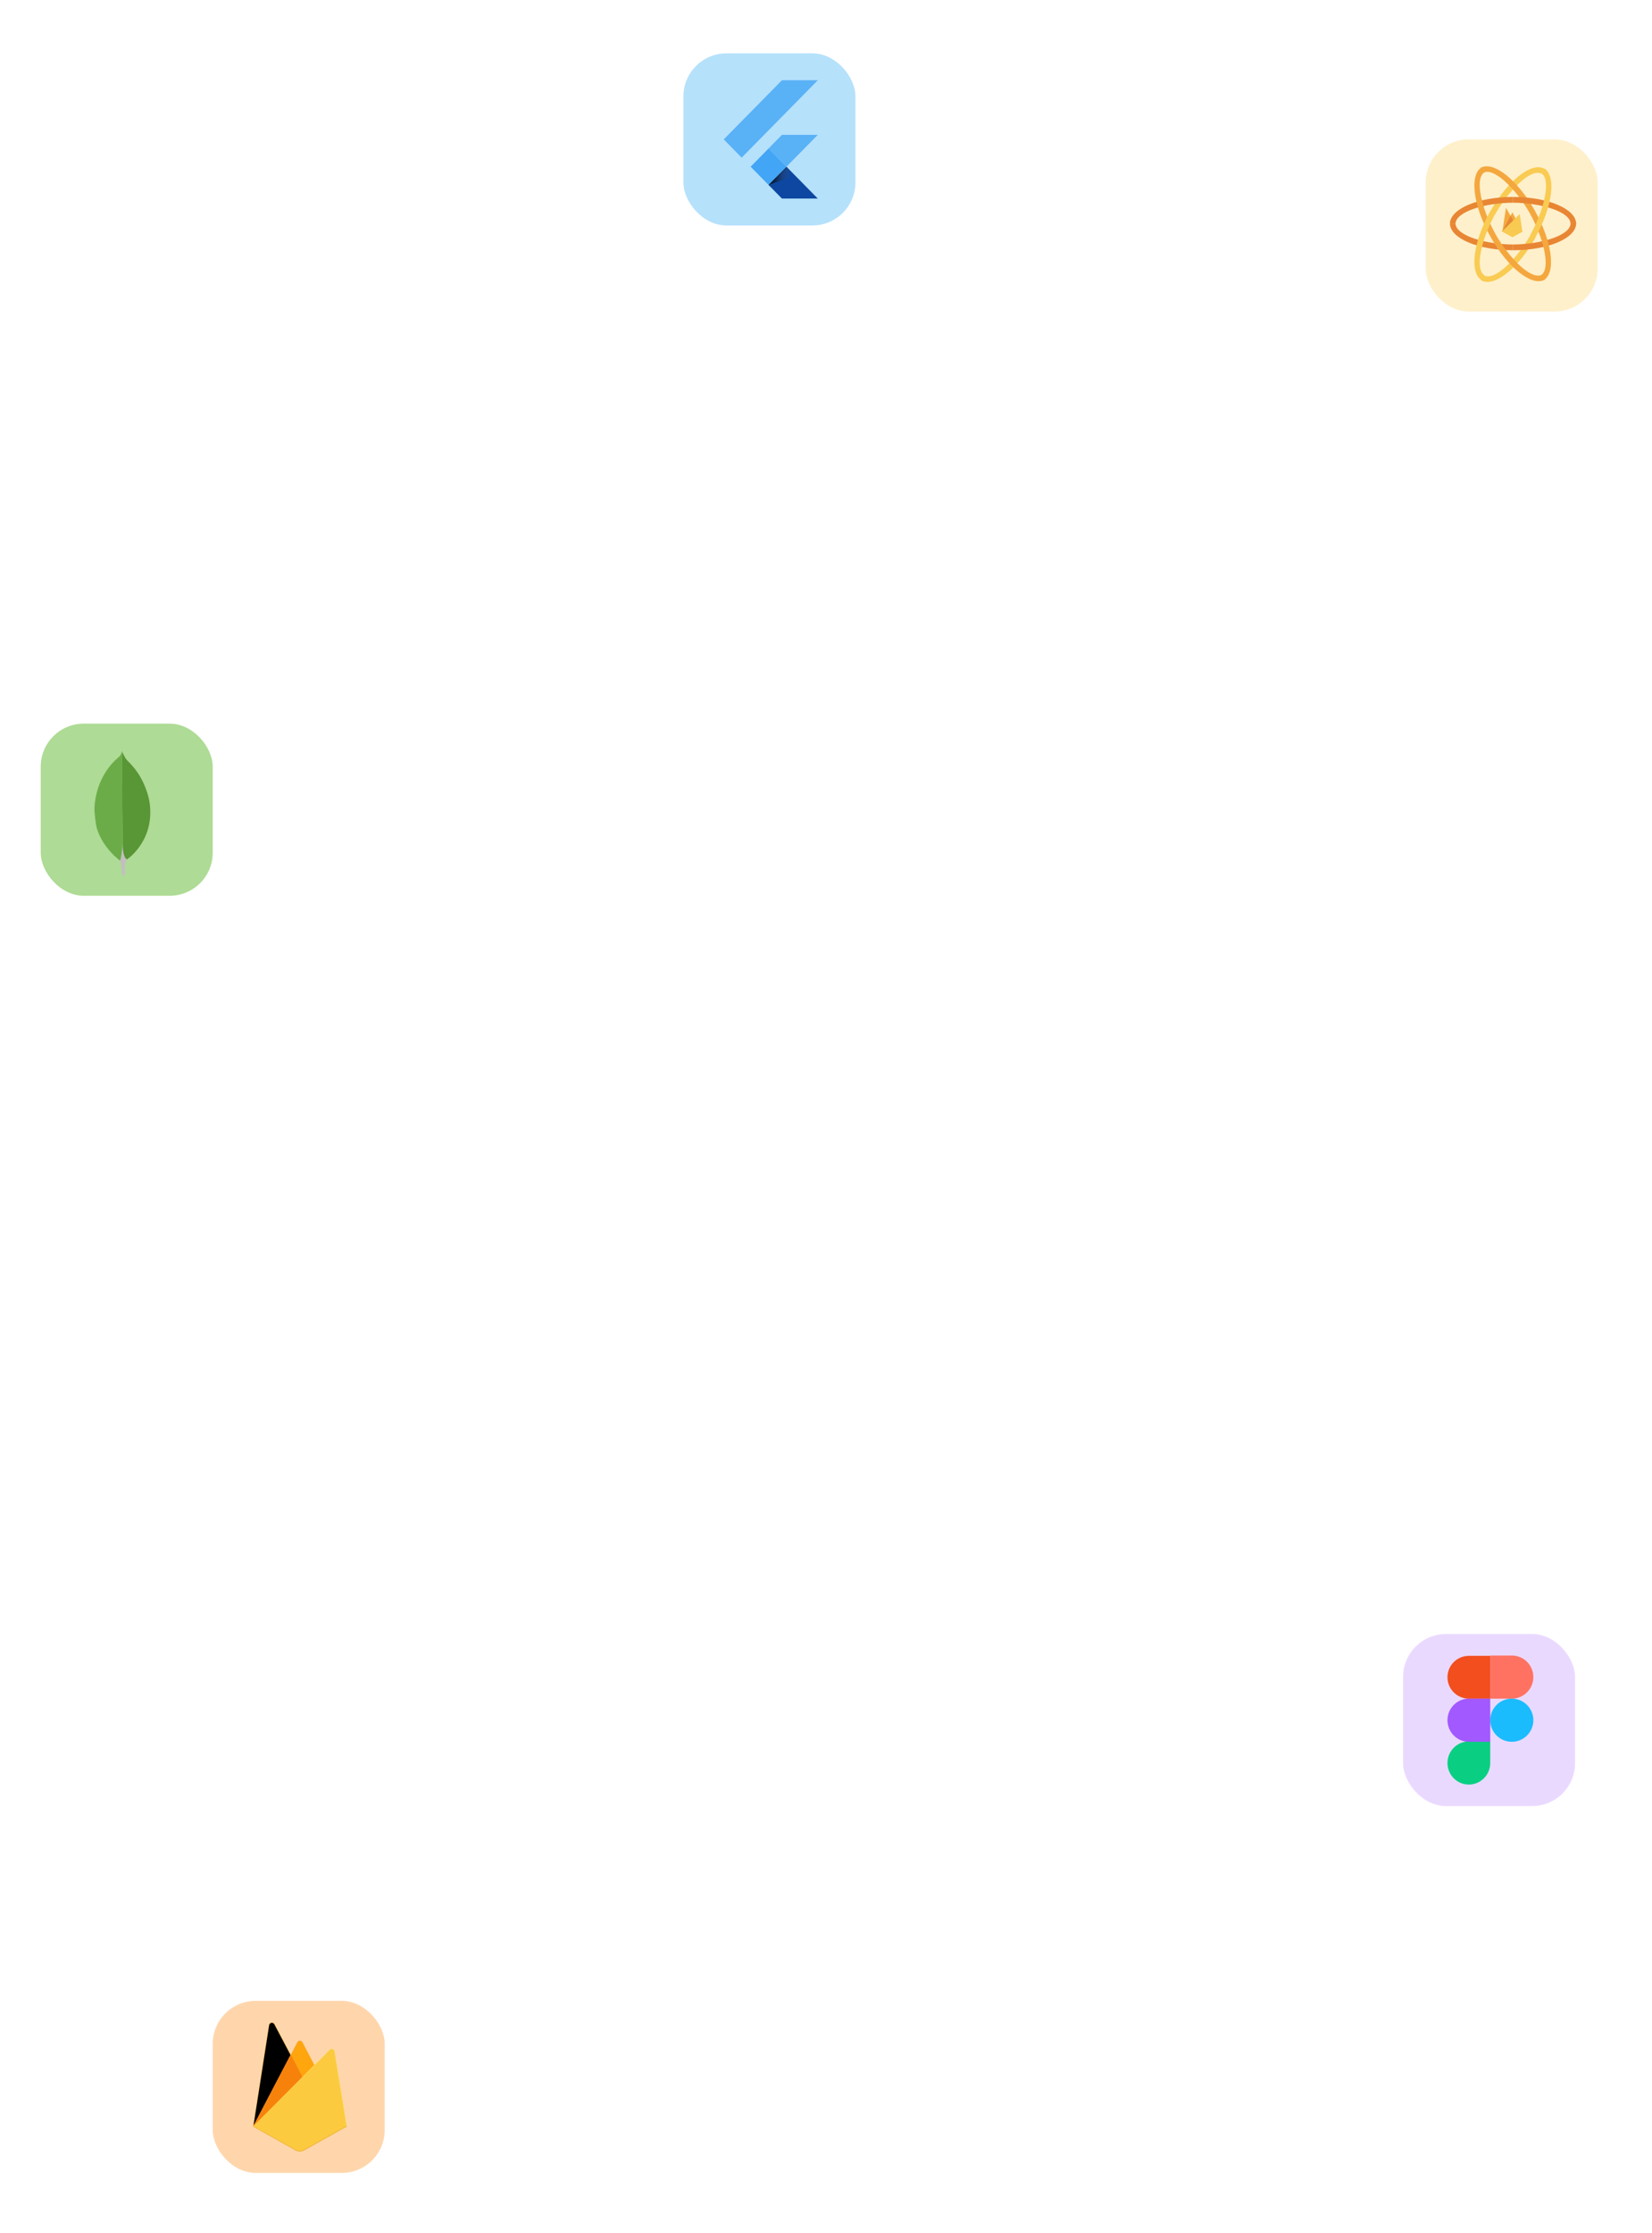 <svg width="365" height="493" viewBox="0 0 365 493" fill="none" xmlns="http://www.w3.org/2000/svg">
<g filter="url(#filter0_di_35_118)">
<rect x="315" y="29" width="38" height="38" rx="9.5" fill="#FEF0CB"/>
<g clip-path="url(#clip0_35_118)">
<path d="M332.738 44.09L335.714 49.41L331.956 49.272L332.738 44.09Z" fill="#F4A93F"/>
<path d="M334.165 45.108L336.372 49.41L331.862 49.272L334.165 45.108Z" fill="#F4A83E"/>
<path d="M333.751 45.845L335.681 49.41L331.909 49.372L333.751 45.845Z" fill="#E88634"/>
<path d="M335.775 45.483L336.372 49.41L331.815 49.363L335.775 45.483Z" fill="#F8CA51"/>
<path d="M334.165 50.611L336.422 49.363L331.815 49.319L334.165 50.611Z" fill="#F8CA51"/>
<path d="M320.346 47.589C320.444 50.883 326.652 53.474 334.296 53.474V52.202C328.143 52.17 321.689 50.236 321.586 47.589H320.346Z" fill="#E88634"/>
<path d="M341.197 35.465C338.368 33.906 333.077 38.127 329.255 44.92L330.329 45.556C333.432 40.104 338.291 35.336 340.577 36.568L341.197 35.465Z" fill="#F9CB52"/>
<path d="M320.346 47.589C320.444 44.294 326.652 41.704 334.296 41.704V42.976C328.143 43.008 321.689 44.942 321.586 47.589H320.346Z" fill="#E88634"/>
<path d="M327.327 35.182C324.595 36.917 325.513 43.729 329.335 50.522L330.409 49.885C327.359 44.402 325.764 37.7 327.947 36.284L327.327 35.182Z" fill="#F4A73E"/>
<path d="M327.327 60.065C324.595 58.331 325.513 51.518 329.335 44.726L330.409 45.362C327.359 50.846 325.764 57.548 327.947 58.963L327.327 60.065Z" fill="#F9CB52"/>
<path d="M327.165 35.261C329.995 33.702 335.285 37.923 339.107 44.716L338.033 45.352C334.93 39.9 330.071 35.132 327.785 36.364L327.165 35.261Z" fill="#F4A73E"/>
<path d="M348.247 47.589C348.148 44.294 341.94 41.704 334.297 41.704V42.976C340.449 43.008 346.903 44.942 347.007 47.589H348.247Z" fill="#E88634"/>
<path d="M327.202 60.076C327.219 60.086 327.236 60.096 327.252 60.106C330.065 61.772 335.41 57.538 339.262 50.691L338.194 50.044C335.066 55.544 330.149 60.353 327.885 59.011C327.862 58.998 327.839 58.984 327.817 58.969L327.202 60.076Z" fill="#F9CB52"/>
<path d="M341.277 59.986C338.447 61.545 333.157 57.324 329.335 50.532L329.295 50.46L330.355 49.799C333.452 55.287 338.351 60.116 340.652 58.886L341.277 59.986Z" fill="#F4A73E"/>
<path d="M348.247 47.43C348.248 47.456 348.248 47.483 348.248 47.51C348.248 50.842 342.002 53.474 334.297 53.474V52.202C340.499 52.17 347.008 50.205 347.008 47.525C347.008 47.493 347.007 47.461 347.005 47.43H348.247Z" fill="#E88634"/>
<path d="M341.117 60.064C343.847 58.328 342.929 51.517 339.108 44.726L339.04 44.605L337.951 45.215L337.958 45.228C341.051 50.725 342.69 57.51 340.508 58.955L341.117 60.064Z" fill="#F4A73E"/>
<path d="M341.191 35.386C343.922 37.121 343.005 43.933 339.183 50.725L338.109 50.089C341.159 44.606 342.753 37.903 340.571 36.488L341.191 35.386Z" fill="#F9CB52"/>
</g>
</g>
<g filter="url(#filter1_di_35_118)">
<rect x="9" y="158" width="38" height="38" rx="9.5" fill="#AEDB95"/>
<path d="M26.95 164.181L27.684 165.559C27.849 165.813 28.027 166.038 28.238 166.248C28.855 166.857 29.43 167.507 29.959 168.194C31.201 169.826 32.04 171.638 32.638 173.598C32.997 174.795 33.192 176.023 33.207 177.265C33.267 180.978 31.994 184.166 29.428 186.815C29.011 187.235 28.56 187.621 28.08 187.968C27.825 187.968 27.705 187.773 27.6 187.593C27.41 187.26 27.283 186.895 27.226 186.515C27.136 186.066 27.076 185.617 27.106 185.153V184.944C27.085 184.899 26.861 164.287 26.95 164.181Z" fill="#599636"/>
<path d="M26.95 164.136C26.92 164.076 26.89 164.121 26.86 164.15C26.875 164.451 26.77 164.719 26.606 164.975C26.425 165.229 26.187 165.424 25.947 165.634C24.616 166.786 23.568 168.178 22.729 169.735C21.613 171.831 21.037 174.077 20.874 176.441C20.799 177.294 21.144 180.303 21.412 181.172C22.146 183.477 23.463 185.408 25.17 187.085C25.589 187.489 26.037 187.863 26.501 188.223C26.636 188.223 26.651 188.103 26.681 188.013C26.741 187.822 26.786 187.627 26.816 187.429L27.117 185.184L26.95 164.136Z" fill="#6CAC48"/>
<path d="M27.684 188.88C27.714 188.536 27.879 188.251 28.058 187.967C27.878 187.892 27.744 187.744 27.639 187.578C27.549 187.421 27.474 187.256 27.416 187.084C27.206 186.455 27.162 185.796 27.101 185.153V184.764C27.027 184.824 27.011 185.333 27.011 185.408C26.968 186.087 26.877 186.763 26.741 187.429C26.697 187.699 26.667 187.968 26.501 188.207C26.501 188.237 26.501 188.268 26.516 188.312C26.785 189.106 26.859 189.914 26.905 190.738V191.038C26.905 191.397 26.89 191.322 27.188 191.442C27.308 191.486 27.442 191.502 27.563 191.591C27.653 191.591 27.667 191.517 27.667 191.456L27.623 190.963V189.585C27.608 189.344 27.653 189.106 27.683 188.881L27.684 188.88Z" fill="#C2BFBF"/>
</g>
<g filter="url(#filter2_di_35_118)">
<rect x="151" y="10" width="38" height="38" rx="9.5" fill="#B5E1FB"/>
<g clip-path="url(#clip1_35_118)">
<path d="M163.867 33.022L159.906 28.999L172.767 15.938H180.688M180.688 27.991H172.767L169.8 31.004L173.761 35.027" fill="#42A5F5" fill-opacity="0.8"/>
<path d="M169.8 39.049L172.767 42.062H180.688L173.761 35.027" fill="#0D47A1"/>
<path d="M165.849 35.029L169.803 31.012L173.758 35.028L169.803 39.046L165.849 35.029Z" fill="#42A5F5"/>
<path d="M169.803 39.046L173.758 35.029L174.31 35.59L170.355 39.606L169.803 39.046Z" fill="url(#paint0_linear_35_118)"/>
<path d="M169.8 39.049L175.677 36.987L173.761 35.026" fill="url(#paint1_linear_35_118)"/>
</g>
</g>
<g filter="url(#filter3_di_35_118)">
<rect x="47" y="440" width="38" height="38" rx="9.5" fill="#FFD6AC"/>
<g clip-path="url(#clip2_35_118)">
<path d="M55.906 467.766L56.079 467.524L64.229 452.032L64.246 451.868L60.654 445.107C60.352 444.541 59.505 444.684 59.406 445.318L55.906 467.766Z" fill="#FFC24A"/>
<path d="M56.008 467.582L56.138 467.327L64.203 451.997L60.619 445.209C60.322 444.649 59.565 444.791 59.467 445.419L56.008 467.582Z" fill="#FFA712"/>
<g filter="url(#filter4_i_35_118)">
<path d="M56.008 467.582L56.138 467.327L64.203 451.997L60.619 445.209C60.322 444.649 59.565 444.791 59.467 445.419L56.008 467.582Z" fill="black"/>
</g>
<path d="M66.865 456.982L69.541 454.237L66.865 449.12C66.611 448.635 65.901 448.634 65.65 449.12L64.22 451.851V452.084L66.865 456.982H66.865Z" fill="#F4BD62"/>
<path d="M66.818 456.867L69.419 454.199L66.818 449.238C66.571 448.767 65.971 448.718 65.727 449.19L64.289 451.964L64.246 452.106L66.818 456.867Z" fill="#FFA50E"/>
<g filter="url(#filter5_i_35_118)">
<path d="M66.818 456.867L69.419 454.199L66.818 449.238C66.571 448.767 65.971 448.718 65.727 449.19L64.289 451.964L64.246 452.106L66.818 456.867Z" fill="black"/>
</g>
<path d="M55.906 467.766L55.984 467.687L56.268 467.572L66.698 457.163L66.83 456.803L64.228 451.836L55.906 467.766Z" fill="#F6820C"/>
<path d="M67.2 473.016L76.638 467.742L73.943 451.113C73.859 450.592 73.222 450.387 72.85 450.76L55.906 467.766L65.291 473.015C65.583 473.178 65.911 473.264 66.245 473.264C66.579 473.264 66.908 473.179 67.2 473.016Z" fill="#FDE068"/>
<path d="M76.554 467.698L73.879 451.195C73.795 450.678 73.265 450.465 72.897 450.835L56.011 467.734L65.293 472.931C65.582 473.093 65.908 473.178 66.24 473.178C66.571 473.178 66.897 473.093 67.187 472.931L76.554 467.698L76.554 467.698Z" fill="#FCCA3F"/>
<path d="M67.2 472.86C66.908 473.023 66.579 473.109 66.245 473.109C65.911 473.108 65.583 473.023 65.291 472.86L55.982 467.686L55.906 467.766L65.291 473.015C65.583 473.178 65.911 473.264 66.245 473.264C66.579 473.264 66.908 473.178 67.2 473.015L76.638 467.742L76.615 467.6L67.2 472.86L67.2 472.86Z" fill="#EEAB37"/>
</g>
</g>
<g filter="url(#filter6_di_35_118)">
<rect x="310" y="359" width="38" height="38" rx="9.5" fill="#EAD9FF"/>
<path d="M329.258 378.039C329.258 375.414 331.386 373.276 334.021 373.276C336.646 373.276 338.784 375.403 338.784 378.039C338.784 380.663 336.656 382.802 334.021 382.802C331.397 382.802 329.258 380.663 329.258 378.039Z" fill="#1ABCFE"/>
<path d="M319.81 387.487C319.81 384.863 321.92 382.724 324.534 382.724H329.258V387.487C329.258 390.112 327.148 392.25 324.534 392.25C321.92 392.25 319.81 390.122 319.81 387.487Z" fill="#0ACF83"/>
<path d="M329.258 363.761V373.276H334.021C336.646 373.276 338.784 371.148 338.784 368.513C338.784 365.888 336.656 363.75 334.021 363.75H329.258V363.761Z" fill="#FF7262"/>
<path d="M319.81 368.552C319.81 371.155 321.92 373.276 324.534 373.276H329.258V363.827H324.534C321.92 363.827 319.81 365.938 319.81 368.552Z" fill="#F24E1E"/>
<path d="M319.81 378.039C319.81 380.663 321.92 382.802 324.534 382.802H329.258V373.276H324.534C321.92 373.276 319.81 375.414 319.81 378.039Z" fill="#A259FF"/>
</g>
<defs>
<filter id="filter0_di_35_118" x="303.125" y="19.5" width="61.75" height="61.75" filterUnits="userSpaceOnUse" color-interpolation-filters="sRGB">
<feFlood flood-opacity="0" result="BackgroundImageFix"/>
<feColorMatrix in="SourceAlpha" type="matrix" values="0 0 0 0 0 0 0 0 0 0 0 0 0 0 0 0 0 0 127 0" result="hardAlpha"/>
<feOffset dy="2.375"/>
<feGaussianBlur stdDeviation="5.938"/>
<feComposite in2="hardAlpha" operator="out"/>
<feColorMatrix type="matrix" values="0 0 0 0 1 0 0 0 0 0.933 0 0 0 0 0.753 0 0 0 0.4 0"/>
<feBlend mode="normal" in2="BackgroundImageFix" result="effect1_dropShadow_35_118"/>
<feBlend mode="normal" in="SourceGraphic" in2="effect1_dropShadow_35_118" result="shape"/>
<feColorMatrix in="SourceAlpha" type="matrix" values="0 0 0 0 0 0 0 0 0 0 0 0 0 0 0 0 0 0 127 0" result="hardAlpha"/>
<feOffset dy="-0.594"/>
<feGaussianBlur stdDeviation="0.297"/>
<feComposite in2="hardAlpha" operator="arithmetic" k2="-1" k3="1"/>
<feColorMatrix type="matrix" values="0 0 0 0 0 0 0 0 0 0 0 0 0 0 0 0 0 0 0.2 0"/>
<feBlend mode="normal" in2="shape" result="effect2_innerShadow_35_118"/>
</filter>
<filter id="filter1_di_35_118" x="-2.875" y="148.5" width="61.75" height="61.75" filterUnits="userSpaceOnUse" color-interpolation-filters="sRGB">
<feFlood flood-opacity="0" result="BackgroundImageFix"/>
<feColorMatrix in="SourceAlpha" type="matrix" values="0 0 0 0 0 0 0 0 0 0 0 0 0 0 0 0 0 0 127 0" result="hardAlpha"/>
<feOffset dy="2.375"/>
<feGaussianBlur stdDeviation="5.938"/>
<feComposite in2="hardAlpha" operator="out"/>
<feColorMatrix type="matrix" values="0 0 0 0 0.349 0 0 0 0 0.588 0 0 0 0 0.212 0 0 0 0.4 0"/>
<feBlend mode="normal" in2="BackgroundImageFix" result="effect1_dropShadow_35_118"/>
<feBlend mode="normal" in="SourceGraphic" in2="effect1_dropShadow_35_118" result="shape"/>
<feColorMatrix in="SourceAlpha" type="matrix" values="0 0 0 0 0 0 0 0 0 0 0 0 0 0 0 0 0 0 127 0" result="hardAlpha"/>
<feOffset dy="-0.594"/>
<feGaussianBlur stdDeviation="0.297"/>
<feComposite in2="hardAlpha" operator="arithmetic" k2="-1" k3="1"/>
<feColorMatrix type="matrix" values="0 0 0 0 0 0 0 0 0 0 0 0 0 0 0 0 0 0 0.2 0"/>
<feBlend mode="normal" in2="shape" result="effect2_innerShadow_35_118"/>
</filter>
<filter id="filter2_di_35_118" x="139.125" y="0.5" width="61.75" height="61.75" filterUnits="userSpaceOnUse" color-interpolation-filters="sRGB">
<feFlood flood-opacity="0" result="BackgroundImageFix"/>
<feColorMatrix in="SourceAlpha" type="matrix" values="0 0 0 0 0 0 0 0 0 0 0 0 0 0 0 0 0 0 127 0" result="hardAlpha"/>
<feOffset dy="2.375"/>
<feGaussianBlur stdDeviation="5.938"/>
<feComposite in2="hardAlpha" operator="out"/>
<feColorMatrix type="matrix" values="0 0 0 0 0.078 0 0 0 0 0.322 0 0 0 0 0.894 0 0 0 0.12 0"/>
<feBlend mode="normal" in2="BackgroundImageFix" result="effect1_dropShadow_35_118"/>
<feBlend mode="normal" in="SourceGraphic" in2="effect1_dropShadow_35_118" result="shape"/>
<feColorMatrix in="SourceAlpha" type="matrix" values="0 0 0 0 0 0 0 0 0 0 0 0 0 0 0 0 0 0 127 0" result="hardAlpha"/>
<feOffset dy="-0.594"/>
<feGaussianBlur stdDeviation="0.297"/>
<feComposite in2="hardAlpha" operator="arithmetic" k2="-1" k3="1"/>
<feColorMatrix type="matrix" values="0 0 0 0 0 0 0 0 0 0 0 0 0 0 0 0 0 0 0.2 0"/>
<feBlend mode="normal" in2="shape" result="effect2_innerShadow_35_118"/>
</filter>
<filter id="filter3_di_35_118" x="35.125" y="430.5" width="61.75" height="61.75" filterUnits="userSpaceOnUse" color-interpolation-filters="sRGB">
<feFlood flood-opacity="0" result="BackgroundImageFix"/>
<feColorMatrix in="SourceAlpha" type="matrix" values="0 0 0 0 0 0 0 0 0 0 0 0 0 0 0 0 0 0 127 0" result="hardAlpha"/>
<feOffset dy="2.375"/>
<feGaussianBlur stdDeviation="5.938"/>
<feComposite in2="hardAlpha" operator="out"/>
<feColorMatrix type="matrix" values="0 0 0 0 1 0 0 0 0 0.749 0 0 0 0 0.49 0 0 0 0.12 0"/>
<feBlend mode="normal" in2="BackgroundImageFix" result="effect1_dropShadow_35_118"/>
<feBlend mode="normal" in="SourceGraphic" in2="effect1_dropShadow_35_118" result="shape"/>
<feColorMatrix in="SourceAlpha" type="matrix" values="0 0 0 0 0 0 0 0 0 0 0 0 0 0 0 0 0 0 127 0" result="hardAlpha"/>
<feOffset dy="-0.594"/>
<feGaussianBlur stdDeviation="0.297"/>
<feComposite in2="hardAlpha" operator="arithmetic" k2="-1" k3="1"/>
<feColorMatrix type="matrix" values="0 0 0 0 0 0 0 0 0 0 0 0 0 0 0 0 0 0 0.2 0"/>
<feBlend mode="normal" in2="shape" result="effect2_innerShadow_35_118"/>
</filter>
<filter id="filter4_i_35_118" x="56.008" y="444.859" width="8.195" height="22.723" filterUnits="userSpaceOnUse" color-interpolation-filters="sRGB">
<feFlood flood-opacity="0" result="BackgroundImageFix"/>
<feBlend mode="normal" in="SourceGraphic" in2="BackgroundImageFix" result="shape"/>
<feColorMatrix in="SourceAlpha" type="matrix" values="0 0 0 0 0 0 0 0 0 0 0 0 0 0 0 0 0 0 127 0" result="hardAlpha"/>
<feOffset/>
<feGaussianBlur stdDeviation="73.993"/>
<feComposite in2="hardAlpha" operator="arithmetic" k2="-1" k3="1"/>
<feColorMatrix type="matrix" values="0 0 0 0 0 0 0 0 0 0 0 0 0 0 0 0 0 0 0.06 0"/>
<feBlend mode="normal" in2="shape" result="effect1_innerShadow_35_118"/>
</filter>
<filter id="filter5_i_35_118" x="64.246" y="448.859" width="5.172" height="8.008" filterUnits="userSpaceOnUse" color-interpolation-filters="sRGB">
<feFlood flood-opacity="0" result="BackgroundImageFix"/>
<feBlend mode="normal" in="SourceGraphic" in2="BackgroundImageFix" result="shape"/>
<feColorMatrix in="SourceAlpha" type="matrix" values="0 0 0 0 0 0 0 0 0 0 0 0 0 0 0 0 0 0 127 0" result="hardAlpha"/>
<feOffset dx="4.228" dy="-38.053"/>
<feGaussianBlur stdDeviation="14.799"/>
<feComposite in2="hardAlpha" operator="arithmetic" k2="-1" k3="1"/>
<feColorMatrix type="matrix" values="0 0 0 0 0 0 0 0 0 0 0 0 0 0 0 0 0 0 0.09 0"/>
<feBlend mode="normal" in2="shape" result="effect1_innerShadow_35_118"/>
</filter>
<filter id="filter6_di_35_118" x="298.125" y="349.5" width="61.75" height="61.75" filterUnits="userSpaceOnUse" color-interpolation-filters="sRGB">
<feFlood flood-opacity="0" result="BackgroundImageFix"/>
<feColorMatrix in="SourceAlpha" type="matrix" values="0 0 0 0 0 0 0 0 0 0 0 0 0 0 0 0 0 0 127 0" result="hardAlpha"/>
<feOffset dy="2.375"/>
<feGaussianBlur stdDeviation="5.938"/>
<feComposite in2="hardAlpha" operator="out"/>
<feColorMatrix type="matrix" values="0 0 0 0 0.918 0 0 0 0 0.851 0 0 0 0 1 0 0 0 0.4 0"/>
<feBlend mode="normal" in2="BackgroundImageFix" result="effect1_dropShadow_35_118"/>
<feBlend mode="normal" in="SourceGraphic" in2="effect1_dropShadow_35_118" result="shape"/>
<feColorMatrix in="SourceAlpha" type="matrix" values="0 0 0 0 0 0 0 0 0 0 0 0 0 0 0 0 0 0 127 0" result="hardAlpha"/>
<feOffset dy="-0.594"/>
<feGaussianBlur stdDeviation="0.297"/>
<feComposite in2="hardAlpha" operator="arithmetic" k2="-1" k3="1"/>
<feColorMatrix type="matrix" values="0 0 0 0 0 0 0 0 0 0 0 0 0 0 0 0 0 0 0.2 0"/>
<feBlend mode="normal" in2="shape" result="effect2_innerShadow_35_118"/>
</filter>
<linearGradient id="paint0_linear_35_118" x1="171.781" y1="37.037" x2="172.342" y2="37.589" gradientUnits="userSpaceOnUse">
<stop offset="0.2" stop-opacity="0.15"/>
<stop offset="0.85" stop-color="#616161" stop-opacity="0.01"/>
</linearGradient>
<linearGradient id="paint1_linear_35_118" x1="169.801" y1="37.038" x2="175.678" y2="37.038" gradientUnits="userSpaceOnUse">
<stop offset="0.2" stop-opacity="0.55"/>
<stop offset="0.85" stop-color="#616161" stop-opacity="0.01"/>
</linearGradient>
<clipPath id="clip0_35_118">
<rect width="27.906" height="25.531" fill="white" transform="translate(320.344 34.938)"/>
</clipPath>
<clipPath id="clip1_35_118">
<rect width="20.781" height="26.125" fill="white" transform="translate(159.906 15.938)"/>
</clipPath>
<clipPath id="clip2_35_118">
<rect width="20.781" height="28.549" fill="white" transform="translate(55.906 444.75)"/>
</clipPath>
</defs>
</svg>
